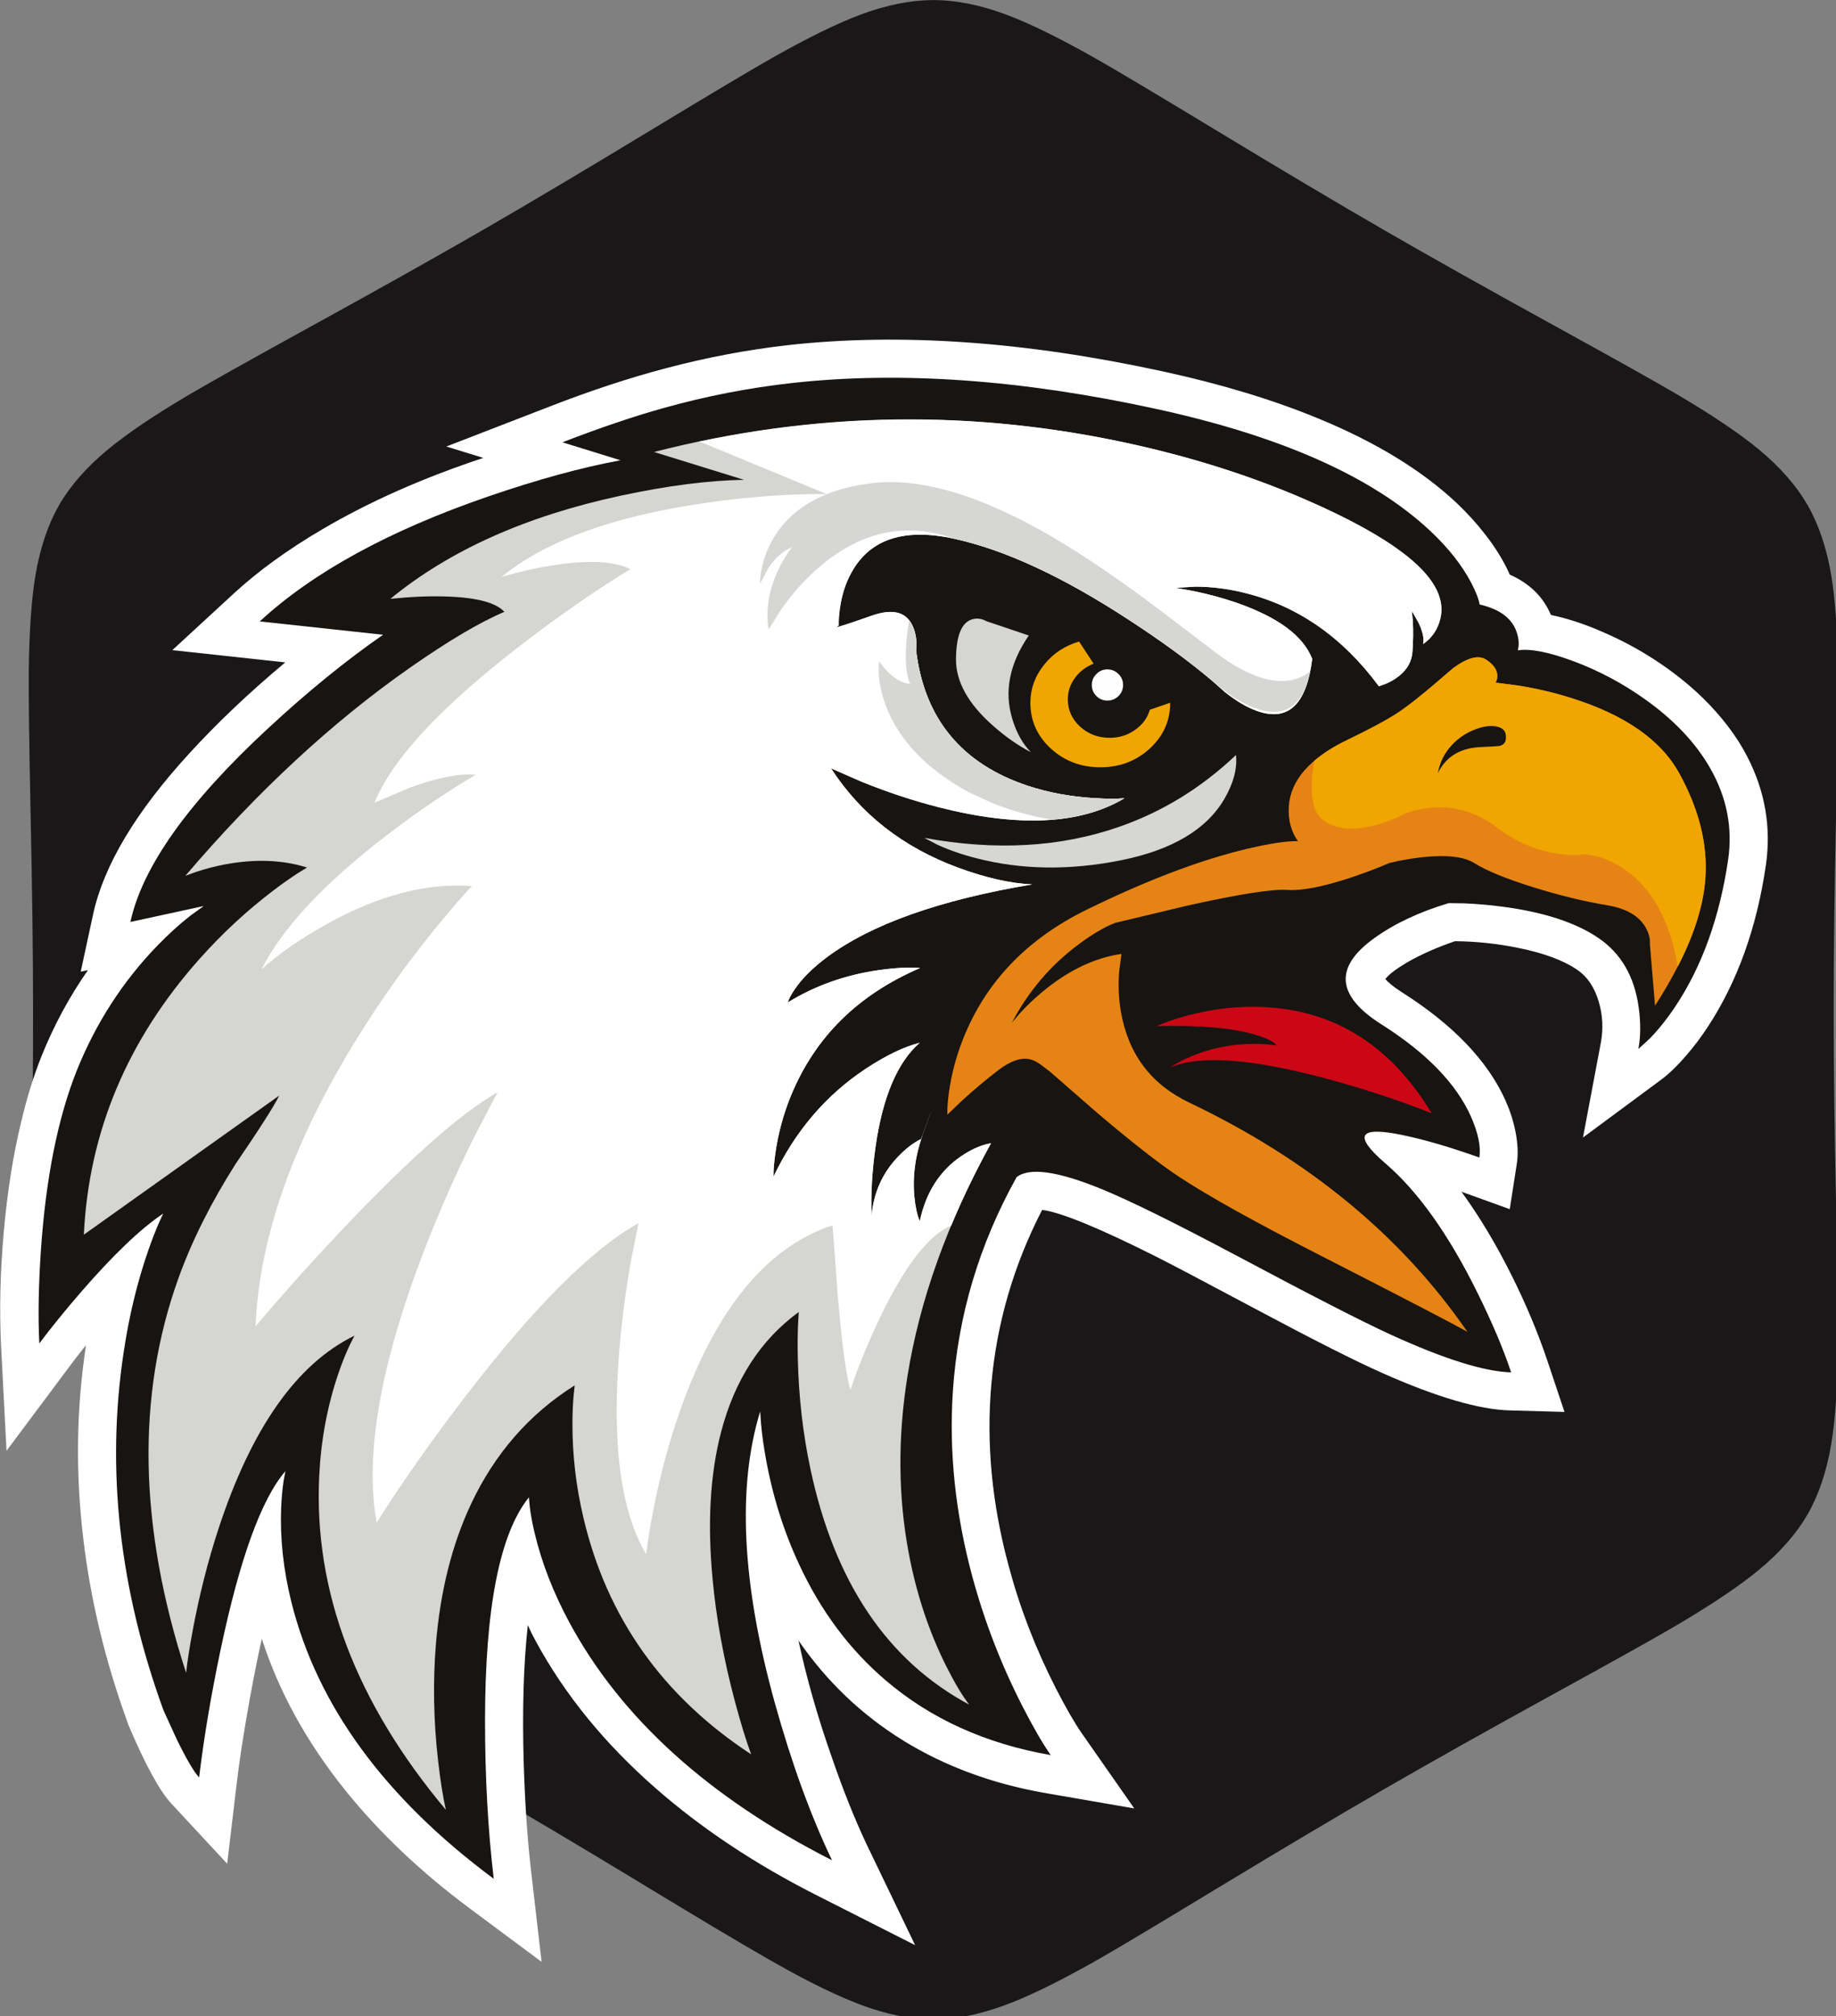 
<svg xmlns="http://www.w3.org/2000/svg" version="1.1" xmlns:xlink="http://www.w3.org/1999/xlink" preserveAspectRatio="none" x="0px" y="0px" width="502px" height="551px" viewBox="0 0 502 551">
<rect x="0" y="0" width="502" height="551" fill="#808080" stroke="none"/>
<defs>
<g id="Eagle_0_Layer0_0_MEMBER_0_FILL">
<path fill="#1A1718" stroke="none" d="
M 1424.15 679.5
Q 1416.4 666.1 1401.65 653.85 1388.35 642.85 1363.8 628.35 1349.6 620 1306.9 596.5 1260.05 570.75 1227.15 551.75 1194.45 532.85 1148.55 505.05 1106.95 479.85 1092.5 471.7 1067.7 457.7 1051.55 451.7 1033.55 445.05 1018.1 445.05 1002.6 445.05 984.6 451.7 968.45 457.7 943.65 471.7 929.2 479.85 887.6 505.05 841.65 532.9 809 551.75 776.15 570.7 729.2 596.5 686.5 620 672.3 628.35 647.75 642.85 634.5 653.85 619.7 666.1 611.95 679.5 604.25 692.9 601 711.8 598.15 728.75 597.85 757.25 597.7 773.75 598.7 822.45 599.85 875.85 599.85 913.85 599.85 935.4 599.75 945.35 601.1 941.25 603.25 935.65 611.95 914 624.9 895.5
L 621.55 896.2 627.35 869.35
Q 634.8 835.4 672 794.8 691.3 773.65 716.65 752.45
L 664.15 746.75 692.8 720.35
Q 709.85 704.7 733.7 690.7 766.45 671.4 808.75 657.4
L 791.55 652.1 839.15 633.7
Q 868 622.45 893.75 615.7 921.85 608.25 950.25 605 1028.65 596.25 1125 617.25 1165.65 626.1 1197.2 639.15 1237 655.55 1261.25 678.25 1268.7 685.3 1274.9 693.3 1282.2 702.8 1286.05 711.65 1299.85 717.75 1305.2 730.4 1316.8 732.85 1328.9 738.15 1341.9 743.7 1353.7 751.4 1365.95 759.4 1375.75 768.9 1389.25 782.15 1396.55 796.35 1408.95 820.5 1405.15 846.7 1398.8 890.3 1378.15 921.85 1373.55 928.85 1368.25 935 1362.05 942.25 1356.4 946.45
L 1320.1 973.3 1328.45 929
Q 1330.15 919.5 1327.5 910.4 1324.6 900.2 1317.3 895.25 1307.85 888.8 1290.2 885.2 1275.3 882.15 1260.55 882.05 1248 886.35 1238.4 891.85 1230.75 896.35 1228.2 899.6 1230.15 902.05 1235.85 905.75 1271.7 928.45 1284.15 956.25 1287.25 963.25 1288.7 970.5 1290.35 978.85 1289.35 985.4
L 1286.05 1006.6 1265.85 999.3
Q 1264.4 998.85 1263.55 998.45 1276.1 1015.65 1287 1037.55 1296.9 1057.35 1303.5 1076.9
L 1311.5 1100.85 1286.3 1100.15
Q 1264.75 1099.65 1226.65 1082.7 1208.2 1074.5 1169.75 1054 1131.2 1033.45 1121.5 1028.6 1081.55 1008.55 1068.6 1006.95 1048.75 1045.45 1045 1087.9 1041.35 1129.05 1053 1172.25 1060.7 1201.3 1074.9 1229.15 1082 1243 1087.1 1250.3
L 1111.45 1285.15 1069.55 1277.9
Q 1032.95 1271.4 1004.2 1253.7 975.05 1235.75 955.3 1207.1 961 1233.55 970.8 1261.35 978.55 1283.9 986.9 1301.65
L 1009.55 1348.7 962.95 1325.1
Q 920.7 1303.6 889.05 1275.9 853.45 1244.8 833.2 1207.5 831.15 1203.8 829.45 1199.95 825.45 1235.6 828.6 1287.45 852.1 1301.2 899.9 1330.2 935.25 1351.55 951.25 1360.3 973.95 1372.7 989.5 1377.8 1006.45 1383.35 1021.6 1382.7 1036.65 1382 1054.5 1374.95 1070.45 1368.65 1095.15 1354.6 1108.7 1346.85 1150.35 1321.6 1194.55 1294.85 1227.15 1276 1259.95 1257.05 1306.9 1231.25 1349.65 1207.8 1363.8 1199.45 1388.35 1184.95 1401.65 1173.95 1416.4 1161.7 1424.15 1148.35 1431.85 1134.95 1435.1 1116 1437.95 1099.05 1438.25 1070.5 1438.4 1054 1437.4 1005.3 1436.25 951.7 1436.25 913.85 1436.25 876 1437.4 822.45 1438.4 773.75 1438.25 757.25 1437.95 728.75 1435.1 711.8 1431.85 692.9 1424.15 679.5 Z"/>
</g>

<g id="Eagle_0_Layer0_0_MEMBER_1_FILL">
<path fill="#FFFFFF" stroke="none" d="
M 1328.9 738.15
Q 1316.8 732.85 1305.2 730.4 1299.85 717.75 1286.05 711.65 1282.2 702.8 1274.9 693.3 1268.7 685.3 1261.25 678.25 1237 655.55 1197.2 639.15 1165.65 626.1 1125 617.25 1028.65 596.25 950.25 605 921.85 608.25 893.75 615.7 868 622.45 839.15 633.7
L 791.55 652.1 808.75 657.4
Q 766.45 671.4 733.7 690.7 709.85 704.7 692.8 720.35
L 664.15 746.75 716.65 752.45
Q 691.3 773.65 672 794.8 634.8 835.4 627.35 869.35
L 621.55 896.2 624.9 895.5
Q 611.95 914 603.25 935.65 597.8 949.4 593.95 965.65 588.25 989.1 585.75 1017.3 583.3 1045 584.5 1069.85
L 587.05 1118.9 616.45 1079.55
Q 618.8 1076.35 623.95 1069.85 623.85 1070.25 623.85 1070.95 617.35 1114.15 622.7 1159.4 627.8 1202.7 643.45 1245.5
L 643.55 1245.95 643.7 1246.3
Q 655.5 1274.05 663.65 1282.85
L 689.65 1310.85 694.15 1272.95
Q 695.7 1260.05 698.5 1243.7 701.85 1223.9 705.75 1206.25 717.65 1243.15 744.4 1276.5 768.3 1306.3 802.95 1332
L 835.85 1356.45 831.15 1315.8
Q 828.45 1293.3 827.55 1264.4 826.45 1227.25 829.45 1199.95 831.15 1203.8 833.2 1207.5 853.45 1244.8 889.05 1275.9 920.7 1303.6 962.95 1325.1
L 1009.55 1348.7 986.9 1301.65
Q 978.55 1283.9 970.8 1261.35 961 1233.55 955.3 1207.1 975.05 1235.75 1004.2 1253.7 1032.95 1271.4 1069.55 1277.9
L 1111.45 1285.15 1087.1 1250.3
Q 1082 1243 1074.9 1229.15 1060.7 1201.3 1053 1172.25 1041.35 1129.05 1045 1087.9 1048.75 1045.45 1068.6 1006.95 1081.55 1008.55 1121.5 1028.6 1131.2 1033.45 1169.75 1054 1208.2 1074.5 1226.65 1082.7 1264.75 1099.65 1286.3 1100.15
L 1311.5 1100.85 1303.5 1076.9
Q 1296.9 1057.35 1287 1037.55 1276.1 1015.65 1263.55 998.45 1264.4 998.85 1265.85 999.3
L 1286.05 1006.6 1289.35 985.4
Q 1290.35 978.85 1288.7 970.5 1287.25 963.25 1284.15 956.25 1271.7 928.45 1235.85 905.75 1230.15 902.05 1228.2 899.6 1230.75 896.35 1238.4 891.85 1248 886.35 1260.55 882.05 1275.3 882.15 1290.2 885.2 1307.85 888.8 1317.3 895.25 1324.6 900.2 1327.5 910.4 1330.15 919.5 1328.45 929
L 1320.1 973.3 1356.4 946.45
Q 1362.05 942.25 1368.25 935 1373.55 928.85 1378.15 921.85 1398.8 890.3 1405.15 846.7 1408.95 820.5 1396.55 796.35 1389.25 782.15 1375.75 768.9 1365.95 759.4 1353.7 751.4 1341.9 743.7 1328.9 738.15 Z"/>
</g>

<g id="Eagle_0_Layer0_0_MEMBER_2_FILL">
<path fill="#171412" stroke="none" d="
M 1349.85 770.25
Q 1333.55 758.45 1315 751.65 1298.15 745.5 1289.8 746.85 1290.85 742.75 1289.15 738.05 1285.75 728.65 1272.05 725.55 1271.4 721.75 1268.2 715.6 1261.8 703.3 1249.2 691.45 1208.85 653.55 1121.25 634.55 1027.65 614.2 952.25 622.6 922.2 625.95 893 634.1 871.75 640 845.55 650.15
L 872.55 658.5
Q 845.45 663.5 810.95 675.35 741.95 699.1 704.8 733.4
L 762.15 739.6
Q 736.1 757.65 708.4 783.35 652.95 834.75 644.65 873.1
L 678.75 865.7 672.5 870.2
Q 664.8 876.25 657.2 884.1 633 909.1 619.7 942.2 606.5 975.35 603.05 1025.5 601.35 1050.55 602.3 1069 610.45 1058.1 621.7 1045.1 644.25 1019.1 659.9 1008.65
L 657.9 1013
Q 655.4 1018.75 653 1025.65 645.3 1047.75 641.5 1073.2 629.2 1154.75 660 1239.45
L 666.05 1252.7
Q 672.9 1266.75 676.6 1270.75 679.95 1242.85 686.65 1211.1 700.05 1147.65 716.75 1128.35
L 715.9 1132.8
Q 715.05 1138.55 714.75 1145.25 713.9 1166.65 719.5 1189.2 737.5 1261.35 813.6 1317.85 809.55 1283.6 809.55 1244.3 809.6 1165.75 829.95 1140.55
L 830.35 1144.9
Q 831.05 1150.6 832.6 1157.05 837.5 1177.75 848.75 1198.65 884.8 1265.45 970.9 1309.25 955.9 1277.85 944.25 1235.9 921.343 1153.188 937.5 1100.6
L 937.9 1106.4
Q 938.6 1114.05 940.1 1122.25 944.8 1148.6 955.65 1171.8 970.75 1204.25 995.9 1225.65 1027.3 1252.45 1072.6 1260.35 1066.85 1252.1 1059.4 1237.55 1044.55 1208.5 1036.1 1177.2 1024.3 1133.3 1027.1 1091.2 1030.6 1038.6 1056.75 991.7 1065.6 984.8 1095.75 997.05 1115.5 1005.05 1160.25 1028.85 1210.65 1055.7 1230.45 1064.8 1267.9 1081.95 1286.7 1082.45 1281.2 1066 1271.1 1045.6 1251 1004.85 1228.2 985.3 1205.45 965.7 1236.4 972.2 1251.9 975.45 1271.9 982.6 1273.1 975.1 1268 963.55 1257.75 940.55 1226.3 920.65 1194.9 900.75 1223.15 880.55 1237.25 870.45 1257.65 864.35
L 1265 864.45
Q 1274.15 864.85 1283.05 866.05 1311.6 869.85 1327.35 880.6 1343 891.25 1346 912.75 1347.5 923.55 1345.85 932.15
L 1351.05 927.4
Q 1357.4 920.9 1363.2 912.15 1381.7 884.2 1387.6 844.15 1390.85 821.8 1379.15 801.45 1369.25 784.25 1349.85 770.25 Z"/>
</g>

<g id="Eagle_0_Layer0_0_MEMBER_3_FILL">
<path fill="#E58414" stroke="none" d="
M 1296.95 856.95
Q 1315.15 862.65 1331.45 865.35 1344.55 867.55 1349.2 875.6 1351.5 879.65 1351.2 883.25
L 1353.6 912.05
Q 1373.65 880.75 1376.65 856.95 1379.85 831.2 1364.85 804 1352.05 780.7 1314.45 768.95 1302.7 765.25 1289.9 763.2
L 1279.4 761.85
Q 1280.35 760.5 1280.25 758.45 1280.1 754.4 1274.95 751.1 1269.7 747.8 1259.75 755.1 1248.75 764.6 1244.7 767.8 1242.4 769.65 1241.95 770.9 1241.45 772.25 1240.6 772.9 1237.25 775.7 1210.8 788.35 1184.35 801.05 1183.3 819.6 1182.8 828.85 1187.55 835.55 1179.7 835.35 1163.5 839.2 1131.1 846.95 1089.3 867.4 1047.55 887.9 1031.9 927.35 1027 939.65 1025.25 952.4 1024.4 958.75 1024.55 962.65
L 1031.2 956.3
Q 1039.55 948.65 1048.15 942.05 1056.95 935.35 1063.2 937 1065.45 937.6 1068 939.45 1069.4 940.45 1072.1 942.55
L 1094 961.65
Q 1118.65 982.6 1132.5 991.7 1152.7 1005 1197.95 1028.1 1254.8 1057.15 1266.35 1063.6 1220.25 996.75 1137.1 957.1 1110.4 944.4 1105.25 914.9 1103.65 905.65 1104.45 895.9
L 1105.5 887.95
Q 1086.6 890.7 1068.7 905.6 1063.1 910.25 1058.25 915.55
L 1054.55 919.9
Q 1066.05 898.05 1085.45 883.6 1095.1 876.4 1102.5 873.55
L 1136.35 865.45
Q 1172.25 857.5 1182.45 858.2 1192.6 858.95 1212.25 852.45 1222.1 849.15 1229.9 845.75
L 1234.45 844.7
Q 1240.1 843.6 1245.4 843 1262.35 841.2 1269.6 845.75 1278 851.05 1296.95 856.95 Z"/>
</g>

<g id="Eagle_0_Layer0_0_MEMBER_4_FILL">
<path fill="#F0A500" stroke="none" d="
M 1320.95 841.6
L 1326.5 842.6
Q 1333.25 844.4 1339.35 848.6 1358.85 862 1364.15 893.9 1376.75 869.6 1377.15 848.9 1377.6 827.2 1364.85 804 1352.05 780.7 1314.45 768.95 1302.7 765.25 1289.9 763.2
L 1279.4 761.85
Q 1280.35 760.5 1280.25 758.45 1280.1 754.4 1274.95 751.1 1269.7 747.8 1259.75 755.1 1248.75 764.6 1244.7 767.8 1237.35 773.7 1232.85 776.55 1225.65 781.1 1210.8 788.35 1201.7 792.65 1195.2 798.15 1193.45 807.65 1194.1 814.35 1194.85 822.2 1198.95 825.5 1207.4 832.25 1223.15 828.2 1231.05 826.15 1237.2 822.75
L 1240.95 821.5
Q 1245.7 820.15 1250.75 819.9 1266.95 819.1 1280 829.15 1293.2 839.2 1308.4 841.4 1316 842.5 1320.95 841.6 Z"/>
</g>

<g id="Eagle_0_Layer0_0_MEMBER_5_FILL">
<path fill="#171412" stroke="none" d="
M 1281.2 791.3
Q 1284.6 790.5 1284.25 786.8 1284.25 783.1 1279.85 782.25 1275.6 781.4 1269.85 783.65 1263.65 786.05 1259.15 790.85 1253.95 796.45 1252.65 803.85 1258.3 792.35 1272.7 791.8 1280.5 791.45 1281.2 791.3 Z"/>
</g>

<g id="Eagle_0_Layer0_0_MEMBER_6_FILL">
<path fill="#CC0715" stroke="none" d="
M 1168.2 912.55
Q 1151.85 912.3 1135.25 916.85 1130 918.3 1125.4 920.05
L 1121.85 921.5
Q 1151.95 920.75 1167.8 925.55 1175.75 927.9 1177.65 930.45 1158.75 928.05 1141.45 934.2 1136 936.15 1131.4 938.7
L 1127.9 940.85
Q 1148.3 931.8 1201.05 946 1227.45 953.15 1249.75 962.05 1220.4 913.35 1168.2 912.55 Z"/>
</g>

<g id="Eagle_0_Layer0_0_MEMBER_7_FILL">
<path fill="#D5D5D2" stroke="none" d="
M 772.4 722.3
Q 780.75 721.65 788.25 721.75 812.2 722 818.55 728.95 801.5 736.15 774.45 755.05 720.35 792.9 670.2 851.65
L 675.15 849.85
Q 681.45 847.75 688.1 846.45 709.5 842.35 726.8 847.8
L 722.55 850.4
Q 717.15 853.9 711.35 858.3 692.8 872.35 677 890.05 626.45 946.65 623 1018.45
L 713.85 953.8
Q 710.2 961.25 693.55 985.6 676.4 1012.6 667 1038.65 637.5 1120.6 670.55 1222.1 671.4 1214.25 673.7 1202 678.3 1177.55 685.5 1155.5 708.55 1085 748.85 1065.4
L 746.55 1069.95
Q 743.75 1075.95 741.35 1083 733.65 1105.6 732.45 1130.65 728.55 1210.9 791.35 1285.8 789.35 1277.1 787.75 1263.15 784.55 1235.25 786.7 1208.95 789.7 1172.15 802.95 1143.85 819.55 1108.45 851.25 1088.5
L 850.75 1093.2
Q 850.2 1099.3 850.2 1106.2 850.15 1128.25 855.3 1150 871.65 1219.6 933.3 1260 929.85 1250.65 925.85 1235.8 917.9 1206.05 915.35 1178.3 911.7 1139.45 919.3 1110.25 928.85 1073.75 955.45 1054.4
L 955.1 1060.25
Q 954.8 1067.75 955 1076.05 955.6 1102.6 960.85 1127.3 977.65 1206.35 1034.7 1236.9 1029.8 1230.6 1023.85 1218.7 1011.95 1194.85 1006.6 1166.6 999.15 1127.1 1005.95 1084.45 1014.45 1031.1 1044.85 975.95 1038.3 977 1030.85 982.05 1016 992.2 1011.7 1012.15 1009.9 1007.95 1009.2 1000.75 1007.85 986.3 1013.3 971.35 1018.75 956.4 1016.05 963.7 1014.75 967.35 1012.3 974 1007.15 976.45 1001.65 982.15 990.75 993.5 989.3 1009.6 988.7 994.95 991.15 977.55 996.15 942.8 1011.7 929.25 1000.8 932 986.85 941.15 959 959.45 943.7 991.45 943.6 987.2 944.6 980.35 946.55 966.7 951.85 953.75 968.628 913.011 1011.9 894.5 1004.055 893.856 992.5 895.5 969.25 898.85 950.35 910.5 951 908.15 953.6 904.35 958.75 896.8 968.45 889.55 999.45 866.45 1064 855.65 1048.9 854.95 1029.65 847.9 991.15 833.7 970.45 801.7
L 984.85 808
Q 1002.7 815.2 1020.2 819.7 1076.05 834 1106.85 815.6 1101.35 816.05 1093 815.55 1076.3 814.55 1061.9 809.8 1015.75 794.45 1010 746.85 1010.7 740.75 1008.45 735.65 1004 725.55 989.3 730.75 974.65 735.9 972.9 736.1
L 974.05 735.25
Q 973.9 731.95 974.6 727.2 975.95 717.75 980.05 710.5 993 687.25 1028.05 695.05 1063.1 702.75 1108.6 732.45 1131.4 747.25 1147.15 760.55
L 1153.6 766.25
Q 1161.4 772.45 1168.3 774.95 1190.2 782.9 1194.2 750.85 1188 734.75 1158.8 724.65 1149.65 721.5 1139.3 719.35
L 1130.8 717.8 1139.85 717.25
Q 1151.2 717.25 1162.8 720.15 1199.85 729.3 1225.2 763.55
L 1227.5 762.75
Q 1230.3 761.7 1232.65 760.15 1240.2 755.25 1240.8 747.6 1241.35 739.95 1241 733.5
L 1240.55 728.6 1243.65 734.05
Q 1246.6 740.25 1245.75 743.95 1251.9 739.7 1253.75 732.25 1257.45 717.35 1235.95 701.25 1220.25 689.45 1191.3 676.85 1155.15 661.15 1113.65 651.7 1000.25 625.85 888.15 654.65
L 930 667.6
Q 905.35 667.95 872.45 675 806.7 689.15 765.55 722.9
L 772.4 722.3 Z"/>
</g>

<g id="Eagle_0_Layer0_0_MEMBER_8_FILL">
<path fill="#FFFFFF" stroke="none" d="
M 968.5 674.25
Q 942.9 673.85 911.2 678.45 847.75 687.7 817.2 712.75
L 823.9 710.9
Q 832.2 708.75 840.1 707.5 865.35 703.35 877.15 709.1 852.25 724.25 824.95 745.4 770.3 787.7 758.15 817.65
L 775.1 810.5
Q 794.3 803.6 805.25 804.7 786.15 815.8 764.1 832.6 720.1 866.3 705.65 895.1 717.4 884.5 735.5 874.35 771.75 854.05 803.45 856.4 797.45 862.7 788.35 873.75 770.15 895.85 754.75 919.75 705.5 996.1 702.85 1061.05 720.85 1039.65 743.9 1015.3 790 966.7 815.4 952.25
L 804.65 972.75
Q 791.95 998.3 782.1 1023.6 750.55 1104.5 759.15 1152.3 776.45 1124.9 800.3 1093.8 848 1031.55 880.9 1013.1
L 877.45 1030.4
Q 873.65 1051.8 872 1072.1 866.65 1137.1 884.5 1167.05 885.35 1159 887.8 1146.5 892.65 1121.6 900.5 1099.55 925.6 1029.05 971.15 1014.1
L 973.6 1047.15
Q 976.65 1081.95 979.5 1090.55 985 1074.05 993.55 1056.3 1010.75 1020.7 1026.35 1014.2 1033.95 995.8 1044.85 975.95 1038.3 977 1030.85 982.05 1016 992.2 1011.7 1012.15 1009.9 1007.95 1009.2 1000.75 1007.85 986.3 1013.3 971.35 1018.75 956.4 1016.05 963.7 1014.75 967.35 1012.3 974 1007.15 976.45 1001.65 982.15 990.75 993.5 989.3 1009.6 988.7 994.95 991.15 977.55 996.15 942.8 1011.7 929.25 1000.8 932 986.85 941.15 959 959.45 943.7 991.45 943.6 987.2 944.6 980.35 946.55 966.7 951.85 953.75 968.628 913.011 1011.9 894.5 1004.055 893.856 992.5 895.5 969.25 898.85 950.35 910.5 951 908.15 953.6 904.35 958.75 896.8 968.45 889.55 999.45 866.45 1064 855.65 1048.9 854.95 1029.65 847.9 991.15 833.7 970.45 801.7
L 984.85 808
Q 1002.7 815.2 1020.2 819.7 1076.05 834 1106.85 815.6 1101.35 816.05 1093 815.55 1076.3 814.55 1061.9 809.8 1015.75 794.45 1010 746.85 1010.7 740.75 1008.45 735.65 1004 725.55 989.3 730.75 974.65 735.9 972.9 736.1
L 974.05 735.25
Q 973.9 731.95 974.6 727.2 975.95 717.75 980.05 710.5 993 687.25 1028.05 695.05 1063.1 702.75 1108.6 732.45 1131.4 747.25 1147.15 760.55
L 1153.6 766.25
Q 1161.4 772.45 1168.3 774.95 1190.2 782.9 1194.2 750.85 1188 734.75 1158.8 724.65 1149.65 721.5 1139.3 719.35
L 1130.8 717.8 1139.85 717.25
Q 1151.2 717.25 1162.8 720.15 1199.85 729.3 1225.2 763.55
L 1227.5 762.75
Q 1230.3 761.7 1232.65 760.15 1240.2 755.25 1240.8 747.6 1241.35 739.95 1241 733.5
L 1240.55 728.6 1243.65 734.05
Q 1246.6 740.25 1245.75 743.95 1251.9 739.7 1253.75 732.25 1257.45 717.35 1235.95 701.25 1221.05 690.05 1193.85 678 1160.15 663.05 1121.15 653.5 1015.3 627.6 909.3 649.8
L 968.5 674.25 Z"/>
</g>

<g id="Eagle_0_Layer0_0_MEMBER_9_FILL">
<path fill="#D6D6D4" stroke="none" d="
M 1009.95 741.85
Q 1009.4 736.2 1006.75 732.95 1005.4 741.15 1005.2 747.85 1005 757.3 1007.25 762.35 1005.6 762.55 1003 761.3 997.7 758.85 992.7 751.8
L 992.6 757.7
Q 993.1 765.1 995.95 772.65 1005.1 796.7 1034.45 812.8
L 1045.75 817.95
Q 1059.75 823.45 1073.05 825.5 1092.75 823.95 1106.85 815.6 1101.35 816.05 1093 815.55 1076.3 814.55 1061.9 809.8 1015.75 794.45 1010 746.85 1010.25 744.7 1009.95 741.85 Z"/>
</g>

<g id="Eagle_0_Layer0_0_MEMBER_10_FILL">
<path fill="#D6D6D4" stroke="none" d="
M 943.5 695.05
Q 939.5 701.85 938.05 709.6 937.35 713.5 937.4 716
L 941.2 708.8
Q 946.2 701.15 952.4 698.95 951.5 699.95 950.2 701.85 947.65 705.6 945.7 709.85 939.35 723.5 941.4 737.2
L 947.25 727.85
Q 954.95 716.9 964.2 708.8 993.85 682.8 1028.05 695.05 1063.1 702.75 1108.6 732.45 1131.4 747.25 1147.15 760.55
L 1153.2 765.5
Q 1160.5 771 1167.05 773.5 1188.05 781.45 1193.25 756.65 1186.55 761.9 1177.25 760.95 1165 759.75 1149.3 747.85 1119.75 725.35 1114.7 721.7 1092.25 705.25 1074.05 694.55 1023.7 665 989.3 669.15 956.2 673.25 943.5 695.05 Z"/>
</g>

<g id="Eagle_0_Layer0_0_MEMBER_11_FILL">
<path fill="#F0A500" stroke="none" d="
M 1092.55 753.05
L 1085.8 742.75
Q 1075.85 745.65 1069.55 753.5 1063.15 761.45 1063.15 771.3 1063.15 783.75 1072.65 792.5 1082.15 801.2 1095.7 801.2 1109.15 801.2 1118.65 792.5 1128.15 783.75 1128.15 771.3
L 1128.15 771.2 1118.7 774.45
Q 1117.05 780.15 1111.85 783.8 1106.65 787.5 1100.05 787.5 1091.95 787.5 1086.25 782.3 1080.55 777.05 1080.55 769.6 1080.55 764.1 1083.95 759.55 1087.2 755.15 1092.55 753.05 Z"/>
</g>

<g id="Eagle_0_Layer0_0_MEMBER_12_FILL">
<path fill="#D5D5D2" stroke="none" d="
M 1042.7 733.3
Q 1039.2 731.35 1035.7 732.55 1028.7 735 1028.55 750.85 1028.4 766.65 1045.9 782 1054.65 789.7 1063.4 794.2 1057.75 788.55 1054.8 778.95 1048.85 759.7 1062.4 739.95
L 1042.7 733.3 Z"/>
</g>

<g id="Eagle_0_Layer0_0_MEMBER_13_FILL">
<path fill="#D6D6D4" stroke="none" d="
M 1153.5 815.65
Q 1159.7 804.85 1158.75 795.5 1134.6 818.4 1104.35 828.9 1063.5 843.15 1013.75 834
L 1020 837.25
Q 1028.25 841 1038.1 843.5 1069.6 851.6 1105.4 844.4 1141.1 837.2 1153.5 815.65 Z"/>
</g>

<g id="Eagle_0_Layer0_0_MEMBER_14_FILL">
<path fill="#FEFEFE" stroke="none" d="
M 1093.85 768.1
Q 1095.95 770.2 1098.95 770.2 1101.95 770.2 1104.1 768.1 1106.25 765.95 1106.25 762.95 1106.25 759.95 1104.1 757.85 1101.95 755.7 1098.95 755.7 1095.95 755.7 1093.85 757.85 1091.7 759.95 1091.7 762.95 1091.7 765.95 1093.85 768.1 Z"/>
</g>

<path id="Eagle_0_Layer0_0_MEMBER_0_1_STROKES" stroke="#1A1718" stroke-width="0.5" stroke-linejoin="miter" stroke-linecap="butt" stroke-miterlimit="10" fill="none" d="
M 132.166 62.677
Q 112.853 73.818 85.251 88.986 60.147 102.802 51.799 107.711 37.366 116.235 29.576 122.702 20.875 129.904 16.319 137.782 11.792 145.66 9.881 156.771 8.206 166.736 8.03 183.492 7.941 193.192 8.529 221.823 9.205 253.217 9.205 275.558 9.205 288.227 9.147 294.077 9.94 291.666 11.204 288.374 16.319 275.646 23.932 264.77
L 21.963 265.181 25.373 249.396
Q 29.753 229.437 51.623 205.568 62.969 193.133 77.873 180.67
L 47.008 177.319 63.851 161.798
Q 73.875 152.597 87.897 144.367 107.15 133.02 132.019 124.789
L 121.907 121.673 149.891 110.856
Q 166.852 104.242 181.991 100.274 198.511 95.894 215.208 93.983 261.299 88.839 317.944 101.185 341.842 106.388 360.391 114.06 383.79 123.702 398.046 137.047 402.426 141.192 406.071 145.895 410.363 151.48 412.626 156.683 420.739 160.269 423.885 167.706 430.704 169.147 437.818 172.263 445.461 175.526 452.398 180.052 459.6 184.756 465.362 190.341 473.298 198.131 477.59 206.479 484.88 220.677 482.646 236.08 478.913 261.713 466.772 280.261 464.068 284.376 460.952 287.992 457.307 292.254 453.986 294.724
L 432.645 310.509 437.554 284.465
Q 438.553 278.879 436.995 273.53 435.29 267.533 430.998 264.623 425.443 260.831 415.066 258.714 406.306 256.921 397.635 256.862 390.257 259.39 384.613 262.624 380.115 265.269 378.616 267.18 379.762 268.621 383.113 270.796 404.19 284.141 411.509 300.485 413.332 304.6 414.184 308.863 415.154 313.772 414.566 317.622
L 412.626 330.086 400.751 325.794
Q 399.898 325.53 399.398 325.295 406.777 335.407 413.185 348.282 419.005 359.922 422.885 371.416
L 427.589 385.496 412.773 385.085
Q 400.104 384.791 377.705 374.826 366.858 370.005 344.253 357.953 321.589 345.871 315.886 343.02 292.4 331.232 284.786 330.292 273.116 352.926 270.912 377.883 268.766 402.075 275.615 427.473 280.142 444.551 288.49 460.925 292.664 469.067 295.662 473.359
L 309.978 493.847 285.345 489.585
Q 263.827 485.764 246.925 475.358 229.788 464.805 218.176 447.961 221.528 463.511 227.289 479.855 231.845 493.112 236.754 503.548
L 250.07 531.209 222.674 517.334
Q 197.835 504.694 179.228 488.409 158.298 470.125 146.393 448.196 145.188 446.021 144.189 443.758 141.837 464.717 143.689 495.199 157.505 503.283 185.607 520.332 206.389 532.884 215.795 538.028 229.141 545.318 238.283 548.317 248.248 551.58 257.155 551.197 266.003 550.786 276.497 546.641 285.874 542.937 300.395 534.677 308.361 530.121 332.848 515.276 358.833 499.55 377.999 488.468 397.282 477.327 424.884 462.159 450.017 448.373 458.336 443.464 472.769 434.939 480.588 428.472 489.26 421.27 493.816 413.422 498.343 405.544 500.254 394.403 501.929 384.438 502.106 367.653 502.194 357.953 501.606 329.322 500.93 297.81 500.93 275.558 500.93 253.306 501.606 221.823 502.194 193.192 502.106 183.492 501.929 166.736 500.254 156.771 498.343 145.66 493.816 137.782 489.26 129.904 480.588 122.702 472.769 116.235 458.336 107.711 449.988 102.802 424.884 88.986 397.341 73.847 377.999 62.677 358.774 51.566 331.789 35.222 307.332 20.407 298.837 15.615 284.257 7.385 274.762 3.857 264.18 -0.052 255.097 -0.052 245.984 -0.052 235.402 3.857 225.907 7.385 211.327 15.615 202.832 20.407 178.375 35.222 151.361 51.595 132.166 62.677 Z"/>
</defs>

<g transform="matrix( 1, 0, 0, 1, 0.05,0.3) ">
<g transform="matrix( 0.588, 0, 0, 0.588, -343.45,-261.7) ">
<use xlink:href="#Eagle_0_Layer0_0_MEMBER_0_FILL"/>

<use xlink:href="#Eagle_0_Layer0_0_MEMBER_0_1_STROKES" transform="matrix( 1.701, 0, 0, 1.701, 584.15,445.1) "/>
</g>

<g transform="matrix( 0.588, 0, 0, 0.588, -343.45,-261.7) ">
<use xlink:href="#Eagle_0_Layer0_0_MEMBER_1_FILL"/>
</g>

<g transform="matrix( 0.588, 0, 0, 0.588, -343.45,-261.7) ">
<use xlink:href="#Eagle_0_Layer0_0_MEMBER_2_FILL"/>
</g>

<g transform="matrix( 0.588, 0, 0, 0.588, -343.45,-261.7) ">
<use xlink:href="#Eagle_0_Layer0_0_MEMBER_3_FILL"/>
</g>

<g transform="matrix( 0.588, 0, 0, 0.588, -343.45,-261.7) ">
<use xlink:href="#Eagle_0_Layer0_0_MEMBER_4_FILL"/>
</g>

<g transform="matrix( 0.588, 0, 0, 0.588, -343.45,-261.7) ">
<use xlink:href="#Eagle_0_Layer0_0_MEMBER_5_FILL"/>
</g>

<g transform="matrix( 0.588, 0, 0, 0.588, -343.45,-261.7) ">
<use xlink:href="#Eagle_0_Layer0_0_MEMBER_6_FILL"/>
</g>

<g transform="matrix( 0.588, 0, 0, 0.588, -343.45,-261.7) ">
<use xlink:href="#Eagle_0_Layer0_0_MEMBER_7_FILL"/>
</g>

<g transform="matrix( 0.588, 0, 0, 0.588, -343.45,-261.7) ">
<use xlink:href="#Eagle_0_Layer0_0_MEMBER_8_FILL"/>
</g>

<g transform="matrix( 0.588, 0, 0, 0.588, -343.45,-261.7) ">
<use xlink:href="#Eagle_0_Layer0_0_MEMBER_9_FILL"/>
</g>

<g transform="matrix( 0.588, 0, 0, 0.588, -343.45,-261.7) ">
<use xlink:href="#Eagle_0_Layer0_0_MEMBER_10_FILL"/>
</g>

<g transform="matrix( 0.588, 0, 0, 0.588, -343.45,-261.7) ">
<use xlink:href="#Eagle_0_Layer0_0_MEMBER_11_FILL"/>
</g>

<g transform="matrix( 0.588, 0, 0, 0.588, -343.45,-261.7) ">
<use xlink:href="#Eagle_0_Layer0_0_MEMBER_12_FILL"/>
</g>

<g transform="matrix( 0.588, 0, 0, 0.588, -343.45,-261.7) ">
<use xlink:href="#Eagle_0_Layer0_0_MEMBER_13_FILL"/>
</g>

<g transform="matrix( 0.588, 0, 0, 0.588, -343.45,-261.7) ">
<use xlink:href="#Eagle_0_Layer0_0_MEMBER_14_FILL"/>
</g>
</g>
</svg>
